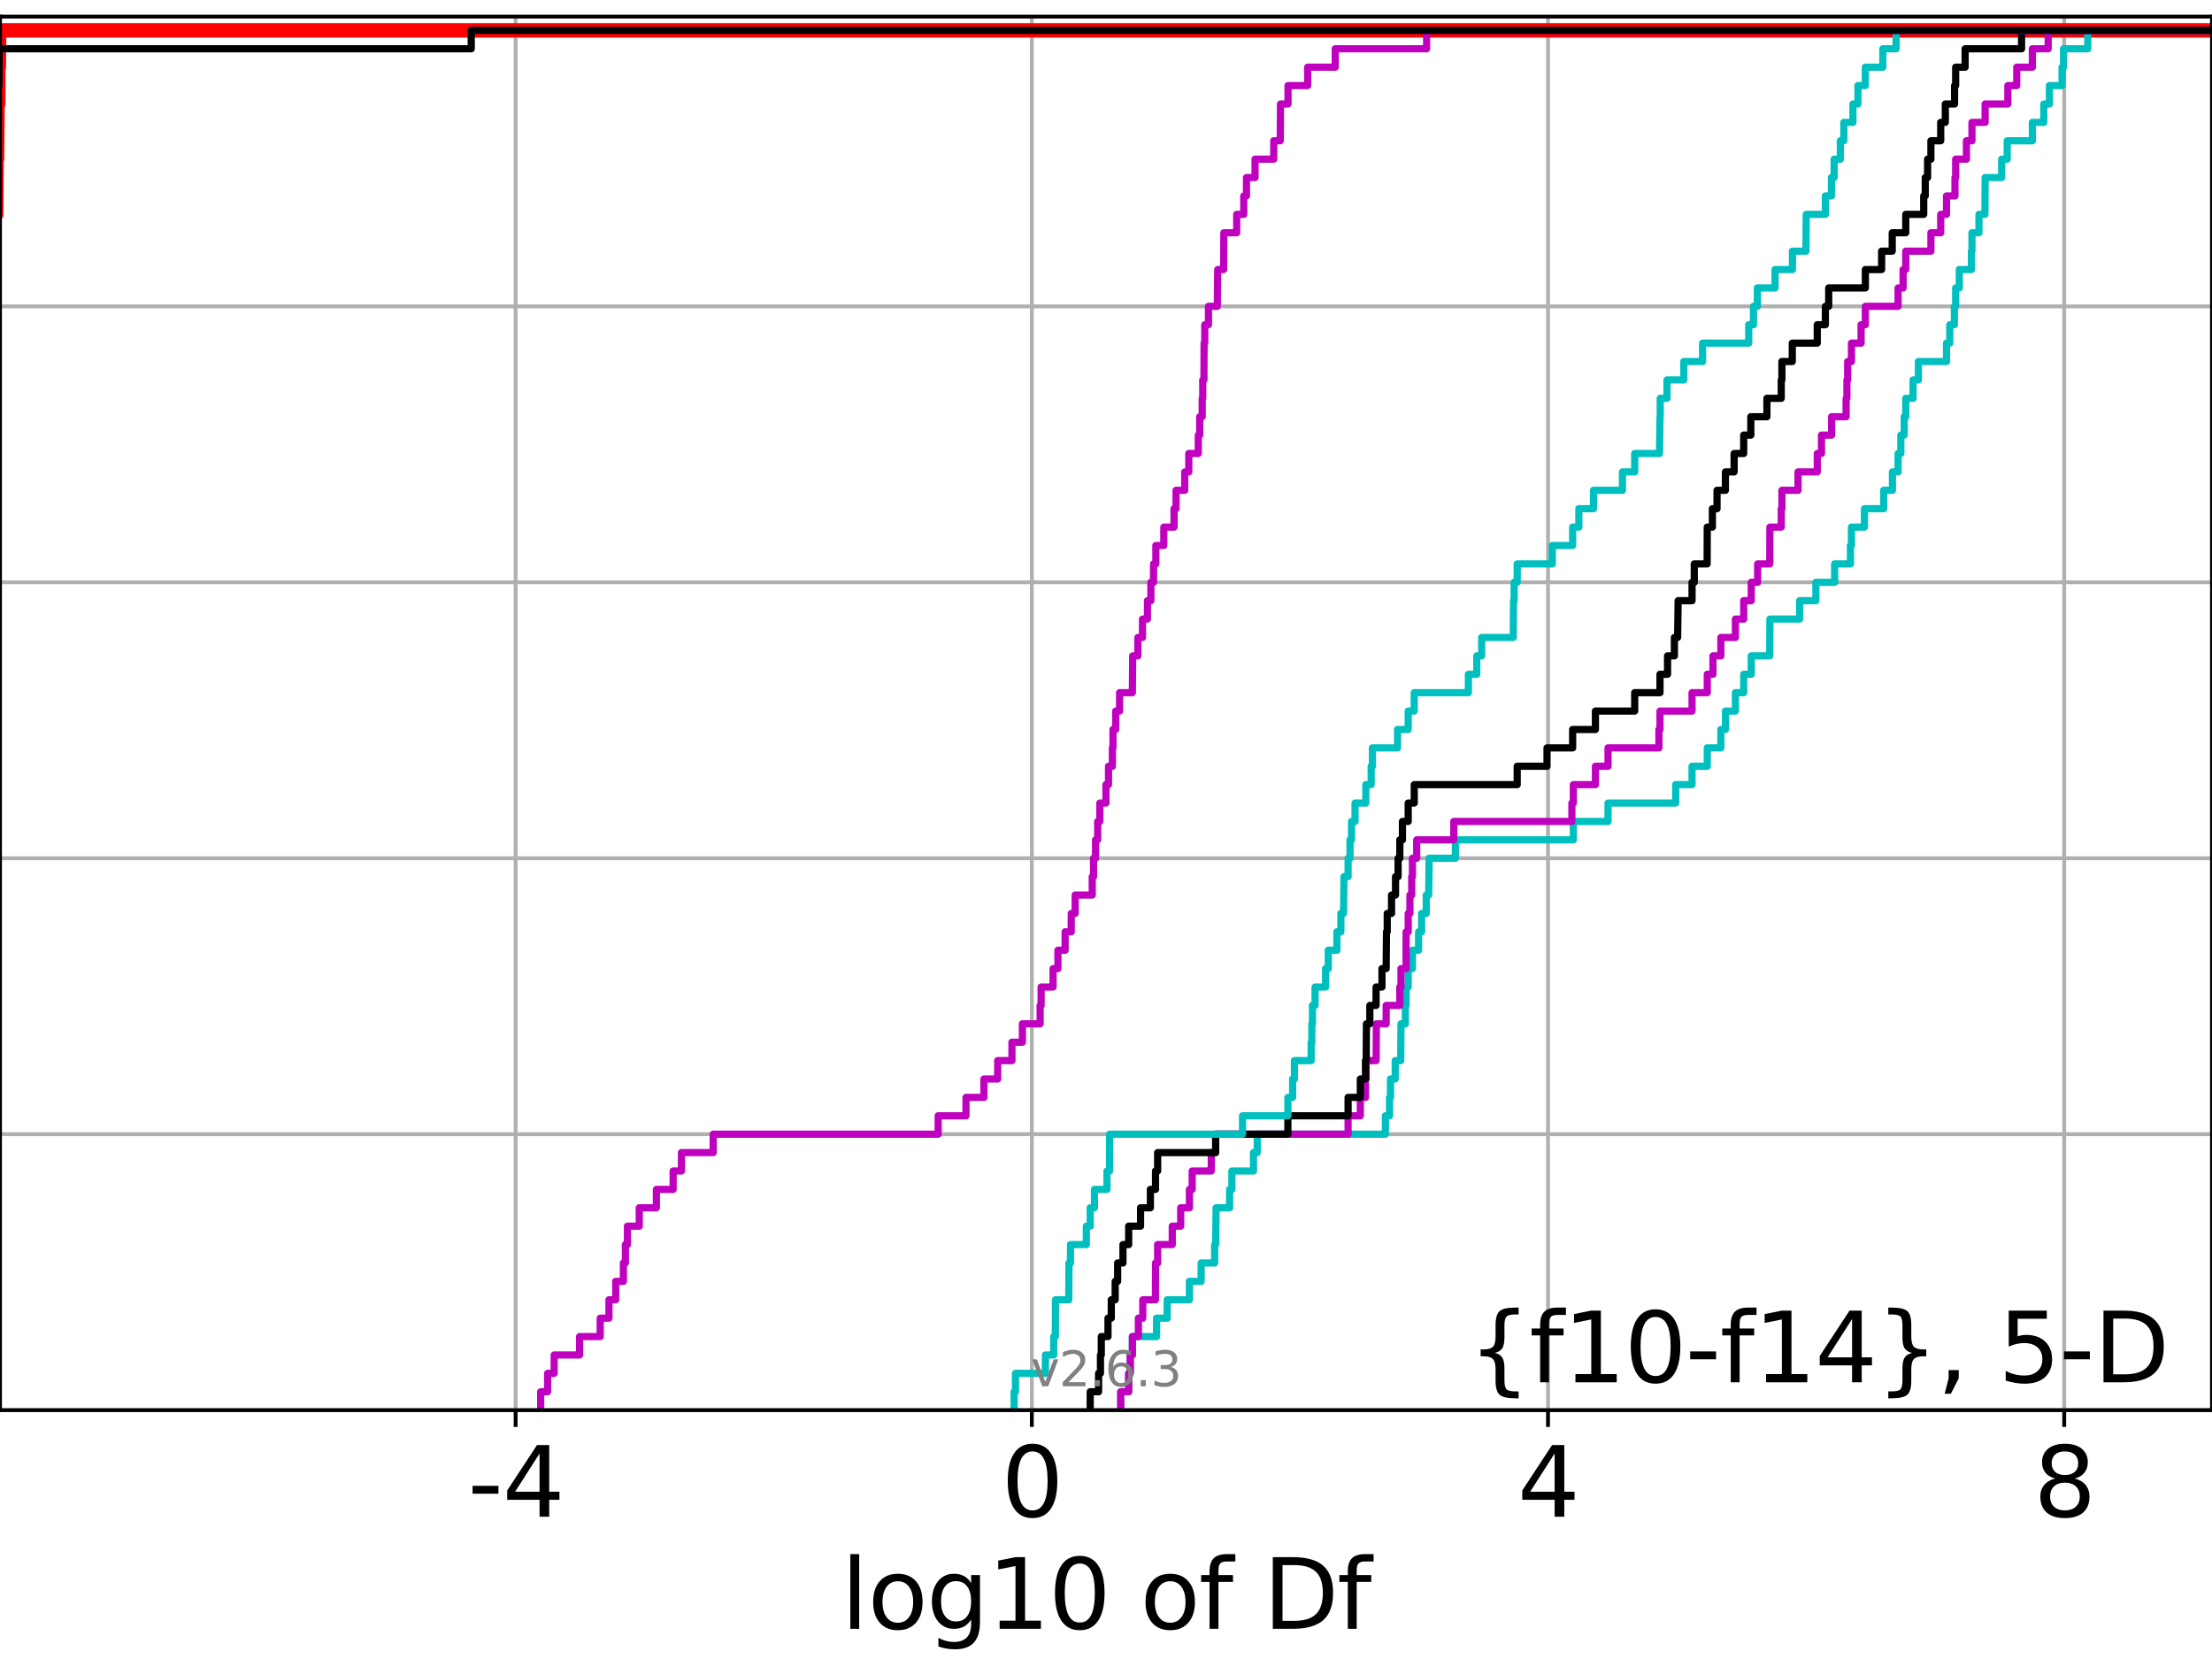 <?xml version="1.0" encoding="utf-8" standalone="no"?>
<!DOCTYPE svg PUBLIC "-//W3C//DTD SVG 1.1//EN"
  "http://www.w3.org/Graphics/SVG/1.1/DTD/svg11.dtd">
<svg xmlns:xlink="http://www.w3.org/1999/xlink" width="460.8pt" height="345.6pt" viewBox="0 0 460.8 345.6" xmlns="http://www.w3.org/2000/svg" version="1.1">
 <defs>
  <style type="text/css">*{stroke-linejoin: round; stroke-linecap: butt}</style>
 </defs>
 <g id="figure_1">
  <g id="patch_1">
   <path d="M 0 345.6 
L 460.8 345.6 
L 460.8 0 
L 0 0 
z
" style="fill: #ffffff"/>
  </g>
  <g id="axes_1">
   <g id="patch_2">
    <path d="M 0 293.76 
L 460.8 293.76 
L 460.8 3.456 
L 0 3.456 
z
" style="fill: #ffffff"/>
   </g>
   <g id="matplotlib.axis_1">
    <g id="xtick_1">
     <g id="line2d_1">
      <path d="M 107.416 293.76 
L 107.416 3.456 
" clip-path="url(#pbf6e47ed52)" style="fill: none; stroke: #b0b0b0; stroke-width: 0.8; stroke-linecap: square"/>
     </g>
     <g id="line2d_2">
      <defs>
       <path id="m3a0a823b1c" d="M 0 0 
L 0 3.5 
" style="stroke: #000000; stroke-width: 0.8"/>
      </defs>
      <g>
       <use xlink:href="#m3a0a823b1c" x="107.416" y="293.76" style="stroke: #000000; stroke-width: 0.8"/>
      </g>
     </g>
     <g id="text_1">
      <!-- -4 -->
      <g transform="translate(97.446 315.957)scale(0.2 -0.2)">
       <defs>
        <path id="DejaVuSans-2d" d="M 313 2009 
L 1997 2009 
L 1997 1497 
L 313 1497 
L 313 2009 
z
" transform="scale(0.016)"/>
        <path id="DejaVuSans-34" d="M 2419 4116 
L 825 1625 
L 2419 1625 
L 2419 4116 
z
M 2253 4666 
L 3047 4666 
L 3047 1625 
L 3713 1625 
L 3713 1100 
L 3047 1100 
L 3047 0 
L 2419 0 
L 2419 1100 
L 313 1100 
L 313 1709 
L 2253 4666 
z
" transform="scale(0.016)"/>
       </defs>
       <use xlink:href="#DejaVuSans-2d"/>
       <use xlink:href="#DejaVuSans-34" x="36.084"/>
      </g>
     </g>
    </g>
    <g id="xtick_2">
     <g id="line2d_3">
      <path d="M 214.948 293.76 
L 214.948 3.456 
" clip-path="url(#pbf6e47ed52)" style="fill: none; stroke: #b0b0b0; stroke-width: 0.8; stroke-linecap: square"/>
     </g>
     <g id="line2d_4">
      <g>
       <use xlink:href="#m3a0a823b1c" x="214.948" y="293.76" style="stroke: #000000; stroke-width: 0.8"/>
      </g>
     </g>
     <g id="text_2">
      <!-- 0 -->
      <g transform="translate(208.586 315.957)scale(0.2 -0.2)">
       <defs>
        <path id="DejaVuSans-30" d="M 2034 4250 
Q 1547 4250 1301 3770 
Q 1056 3291 1056 2328 
Q 1056 1369 1301 889 
Q 1547 409 2034 409 
Q 2525 409 2770 889 
Q 3016 1369 3016 2328 
Q 3016 3291 2770 3770 
Q 2525 4250 2034 4250 
z
M 2034 4750 
Q 2819 4750 3233 4129 
Q 3647 3509 3647 2328 
Q 3647 1150 3233 529 
Q 2819 -91 2034 -91 
Q 1250 -91 836 529 
Q 422 1150 422 2328 
Q 422 3509 836 4129 
Q 1250 4750 2034 4750 
z
" transform="scale(0.016)"/>
       </defs>
       <use xlink:href="#DejaVuSans-30"/>
      </g>
     </g>
    </g>
    <g id="xtick_3">
     <g id="line2d_5">
      <path d="M 322.481 293.76 
L 322.481 3.456 
" clip-path="url(#pbf6e47ed52)" style="fill: none; stroke: #b0b0b0; stroke-width: 0.8; stroke-linecap: square"/>
     </g>
     <g id="line2d_6">
      <g>
       <use xlink:href="#m3a0a823b1c" x="322.481" y="293.76" style="stroke: #000000; stroke-width: 0.8"/>
      </g>
     </g>
     <g id="text_3">
      <!-- 4 -->
      <g transform="translate(316.118 315.957)scale(0.2 -0.2)">
       <use xlink:href="#DejaVuSans-34"/>
      </g>
     </g>
    </g>
    <g id="xtick_4">
     <g id="line2d_7">
      <path d="M 430.013 293.76 
L 430.013 3.456 
" clip-path="url(#pbf6e47ed52)" style="fill: none; stroke: #b0b0b0; stroke-width: 0.8; stroke-linecap: square"/>
     </g>
     <g id="line2d_8">
      <g>
       <use xlink:href="#m3a0a823b1c" x="430.013" y="293.76" style="stroke: #000000; stroke-width: 0.8"/>
      </g>
     </g>
     <g id="text_4">
      <!-- 8 -->
      <g transform="translate(423.65 315.957)scale(0.2 -0.2)">
       <defs>
        <path id="DejaVuSans-38" d="M 2034 2216 
Q 1584 2216 1326 1975 
Q 1069 1734 1069 1313 
Q 1069 891 1326 650 
Q 1584 409 2034 409 
Q 2484 409 2743 651 
Q 3003 894 3003 1313 
Q 3003 1734 2745 1975 
Q 2488 2216 2034 2216 
z
M 1403 2484 
Q 997 2584 770 2862 
Q 544 3141 544 3541 
Q 544 4100 942 4425 
Q 1341 4750 2034 4750 
Q 2731 4750 3128 4425 
Q 3525 4100 3525 3541 
Q 3525 3141 3298 2862 
Q 3072 2584 2669 2484 
Q 3125 2378 3379 2068 
Q 3634 1759 3634 1313 
Q 3634 634 3220 271 
Q 2806 -91 2034 -91 
Q 1263 -91 848 271 
Q 434 634 434 1313 
Q 434 1759 690 2068 
Q 947 2378 1403 2484 
z
M 1172 3481 
Q 1172 3119 1398 2916 
Q 1625 2713 2034 2713 
Q 2441 2713 2670 2916 
Q 2900 3119 2900 3481 
Q 2900 3844 2670 4047 
Q 2441 4250 2034 4250 
Q 1625 4250 1398 4047 
Q 1172 3844 1172 3481 
z
" transform="scale(0.016)"/>
       </defs>
       <use xlink:href="#DejaVuSans-38"/>
      </g>
     </g>
    </g>
    <g id="text_5">
     <!-- log10 of Df -->
     <g transform="translate(175.214 339.313)scale(0.2 -0.2)">
      <defs>
       <path id="DejaVuSans-6c" d="M 603 4863 
L 1178 4863 
L 1178 0 
L 603 0 
L 603 4863 
z
" transform="scale(0.016)"/>
       <path id="DejaVuSans-6f" d="M 1959 3097 
Q 1497 3097 1228 2736 
Q 959 2375 959 1747 
Q 959 1119 1226 758 
Q 1494 397 1959 397 
Q 2419 397 2687 759 
Q 2956 1122 2956 1747 
Q 2956 2369 2687 2733 
Q 2419 3097 1959 3097 
z
M 1959 3584 
Q 2709 3584 3137 3096 
Q 3566 2609 3566 1747 
Q 3566 888 3137 398 
Q 2709 -91 1959 -91 
Q 1206 -91 779 398 
Q 353 888 353 1747 
Q 353 2609 779 3096 
Q 1206 3584 1959 3584 
z
" transform="scale(0.016)"/>
       <path id="DejaVuSans-67" d="M 2906 1791 
Q 2906 2416 2648 2759 
Q 2391 3103 1925 3103 
Q 1463 3103 1205 2759 
Q 947 2416 947 1791 
Q 947 1169 1205 825 
Q 1463 481 1925 481 
Q 2391 481 2648 825 
Q 2906 1169 2906 1791 
z
M 3481 434 
Q 3481 -459 3084 -895 
Q 2688 -1331 1869 -1331 
Q 1566 -1331 1297 -1286 
Q 1028 -1241 775 -1147 
L 775 -588 
Q 1028 -725 1275 -790 
Q 1522 -856 1778 -856 
Q 2344 -856 2625 -561 
Q 2906 -266 2906 331 
L 2906 616 
Q 2728 306 2450 153 
Q 2172 0 1784 0 
Q 1141 0 747 490 
Q 353 981 353 1791 
Q 353 2603 747 3093 
Q 1141 3584 1784 3584 
Q 2172 3584 2450 3431 
Q 2728 3278 2906 2969 
L 2906 3500 
L 3481 3500 
L 3481 434 
z
" transform="scale(0.016)"/>
       <path id="DejaVuSans-31" d="M 794 531 
L 1825 531 
L 1825 4091 
L 703 3866 
L 703 4441 
L 1819 4666 
L 2450 4666 
L 2450 531 
L 3481 531 
L 3481 0 
L 794 0 
L 794 531 
z
" transform="scale(0.016)"/>
       <path id="DejaVuSans-20" transform="scale(0.016)"/>
       <path id="DejaVuSans-66" d="M 2375 4863 
L 2375 4384 
L 1825 4384 
Q 1516 4384 1395 4259 
Q 1275 4134 1275 3809 
L 1275 3500 
L 2222 3500 
L 2222 3053 
L 1275 3053 
L 1275 0 
L 697 0 
L 697 3053 
L 147 3053 
L 147 3500 
L 697 3500 
L 697 3744 
Q 697 4328 969 4595 
Q 1241 4863 1831 4863 
L 2375 4863 
z
" transform="scale(0.016)"/>
       <path id="DejaVuSans-44" d="M 1259 4147 
L 1259 519 
L 2022 519 
Q 2988 519 3436 956 
Q 3884 1394 3884 2338 
Q 3884 3275 3436 3711 
Q 2988 4147 2022 4147 
L 1259 4147 
z
M 628 4666 
L 1925 4666 
Q 3281 4666 3915 4102 
Q 4550 3538 4550 2338 
Q 4550 1131 3912 565 
Q 3275 0 1925 0 
L 628 0 
L 628 4666 
z
" transform="scale(0.016)"/>
      </defs>
      <use xlink:href="#DejaVuSans-6c"/>
      <use xlink:href="#DejaVuSans-6f" x="27.783"/>
      <use xlink:href="#DejaVuSans-67" x="88.965"/>
      <use xlink:href="#DejaVuSans-31" x="152.441"/>
      <use xlink:href="#DejaVuSans-30" x="216.064"/>
      <use xlink:href="#DejaVuSans-20" x="279.688"/>
      <use xlink:href="#DejaVuSans-6f" x="311.475"/>
      <use xlink:href="#DejaVuSans-66" x="372.656"/>
      <use xlink:href="#DejaVuSans-20" x="407.861"/>
      <use xlink:href="#DejaVuSans-44" x="439.648"/>
      <use xlink:href="#DejaVuSans-66" x="516.65"/>
     </g>
    </g>
   </g>
   <g id="matplotlib.axis_2">
    <g id="ytick_1">
     <g id="line2d_9">
      <path d="M 0 293.76 
L 460.8 293.76 
" clip-path="url(#pbf6e47ed52)" style="fill: none; stroke: #b0b0b0; stroke-width: 0.8; stroke-linecap: square"/>
     </g>
     <g id="line2d_10">
      <defs>
       <path id="m77fb510b1c" d="M 0 0 
L -3.5 0 
" style="stroke: #000000; stroke-width: 0.8"/>
      </defs>
      <g>
       <use xlink:href="#m77fb510b1c" x="0" y="293.76" style="stroke: #000000; stroke-width: 0.8"/>
      </g>
     </g>
    </g>
    <g id="ytick_2">
     <g id="line2d_11">
      <path d="M 0 236.274 
L 460.8 236.274 
" clip-path="url(#pbf6e47ed52)" style="fill: none; stroke: #b0b0b0; stroke-width: 0.8; stroke-linecap: square"/>
     </g>
     <g id="line2d_12">
      <g>
       <use xlink:href="#m77fb510b1c" x="0" y="236.274" style="stroke: #000000; stroke-width: 0.8"/>
      </g>
     </g>
    </g>
    <g id="ytick_3">
     <g id="line2d_13">
      <path d="M 0 178.788 
L 460.8 178.788 
" clip-path="url(#pbf6e47ed52)" style="fill: none; stroke: #b0b0b0; stroke-width: 0.8; stroke-linecap: square"/>
     </g>
     <g id="line2d_14">
      <g>
       <use xlink:href="#m77fb510b1c" x="0" y="178.788" style="stroke: #000000; stroke-width: 0.8"/>
      </g>
     </g>
    </g>
    <g id="ytick_4">
     <g id="line2d_15">
      <path d="M 0 121.302 
L 460.8 121.302 
" clip-path="url(#pbf6e47ed52)" style="fill: none; stroke: #b0b0b0; stroke-width: 0.8; stroke-linecap: square"/>
     </g>
     <g id="line2d_16">
      <g>
       <use xlink:href="#m77fb510b1c" x="0" y="121.302" style="stroke: #000000; stroke-width: 0.8"/>
      </g>
     </g>
    </g>
    <g id="ytick_5">
     <g id="line2d_17">
      <path d="M 0 63.816 
L 460.8 63.816 
" clip-path="url(#pbf6e47ed52)" style="fill: none; stroke: #b0b0b0; stroke-width: 0.8; stroke-linecap: square"/>
     </g>
     <g id="line2d_18">
      <g>
       <use xlink:href="#m77fb510b1c" x="0" y="63.816" style="stroke: #000000; stroke-width: 0.8"/>
      </g>
     </g>
    </g>
    <g id="ytick_6">
     <g id="line2d_19">
      <path d="M 0 6.33 
L 460.8 6.33 
" clip-path="url(#pbf6e47ed52)" style="fill: none; stroke: #b0b0b0; stroke-width: 0.8; stroke-linecap: square"/>
     </g>
     <g id="line2d_20">
      <g>
       <use xlink:href="#m77fb510b1c" x="0" y="6.33" style="stroke: #000000; stroke-width: 0.8"/>
      </g>
     </g>
    </g>
   </g>
   <g id="line2d_21">
    <path d="M -1 44.654 
L -0.785 44.654 
L -0.71 33.157 
L -0.618 33.157 
L -0.509 21.66 
L -0.368 21.66 
L -0.352 13.995 
L -0.237 13.995 
L -0.182 6.33 
L -0.182 6.33 
L 460.8 6.33 
L 460.8 6.33 
" clip-path="url(#pbf6e47ed52)" style="fill: none; stroke: #ff0000; stroke-width: 3; stroke-linecap: square"/>
   </g>
   <g id="line2d_22">
    <path d="M 233.472 293.76 
L 233.472 289.928 
L 235.127 289.928 
L 235.127 286.095 
L 235.452 286.095 
L 235.452 282.263 
L 235.899 282.263 
L 235.899 278.43 
L 240.933 278.43 
L 240.933 274.598 
L 243.152 274.598 
L 243.152 270.766 
L 247.778 270.766 
L 247.778 266.933 
L 250.219 266.933 
L 250.219 263.101 
L 253.029 263.101 
L 253.029 259.268 
L 253.247 259.268 
L 253.337 251.604 
L 256.153 251.604 
L 256.153 247.771 
L 256.622 247.771 
L 256.622 243.939 
L 261.125 243.939 
L 261.125 240.106 
L 261.9 240.106 
L 261.9 236.274 
L 288.607 236.274 
L 288.607 232.442 
L 289.465 232.442 
L 289.465 228.609 
L 289.668 228.609 
L 289.668 224.777 
L 290.648 224.777 
L 290.648 220.944 
L 291.795 220.944 
L 291.852 213.28 
L 292.765 213.28 
L 292.765 209.447 
L 292.915 209.447 
L 292.915 205.615 
L 293.353 205.615 
L 293.353 201.782 
L 294.233 201.782 
L 294.233 197.95 
L 295.514 197.95 
L 295.514 194.118 
L 296.146 194.118 
L 296.146 190.285 
L 297.119 190.285 
L 297.119 186.453 
L 297.617 186.453 
L 297.713 178.788 
L 303.18 178.788 
L 303.18 174.956 
L 327.758 174.956 
L 327.758 171.123 
L 334.983 171.123 
L 334.983 167.291 
L 349.082 167.291 
L 349.082 163.459 
L 352.485 163.459 
L 352.485 159.626 
L 355.652 159.626 
L 355.652 155.794 
L 358.485 155.794 
L 358.485 151.961 
L 359.446 151.961 
L 359.446 148.129 
L 361.518 148.129 
L 361.518 144.297 
L 363.244 144.297 
L 363.244 140.464 
L 364.818 140.464 
L 364.818 136.632 
L 368.669 136.632 
L 368.702 128.967 
L 374.889 128.967 
L 374.889 125.135 
L 378.284 125.135 
L 378.284 121.302 
L 382.189 121.302 
L 382.189 117.47 
L 385.475 117.47 
L 385.475 113.637 
L 385.691 113.637 
L 385.691 109.805 
L 388.394 109.805 
L 388.394 105.973 
L 392.399 105.973 
L 392.399 102.14 
L 394.228 102.14 
L 394.228 98.308 
L 395.404 98.308 
L 395.404 94.475 
L 395.978 94.475 
L 395.978 90.643 
L 396.677 90.643 
L 396.677 86.811 
L 397.002 86.811 
L 397.002 82.978 
L 398.523 82.978 
L 398.523 79.146 
L 399.638 79.146 
L 399.638 75.313 
L 405.49 75.313 
L 405.49 71.481 
L 406.169 71.481 
L 406.169 67.649 
L 407.13 67.649 
L 407.13 63.816 
L 407.399 63.816 
L 407.399 59.984 
L 408.156 59.984 
L 408.156 56.151 
L 410.683 56.151 
L 410.683 52.319 
L 410.796 52.319 
L 410.796 48.487 
L 412.254 48.487 
L 412.254 44.654 
L 413.495 44.654 
L 413.538 36.989 
L 416.983 36.989 
L 416.983 33.157 
L 418.141 33.157 
L 418.141 29.325 
L 423.379 29.325 
L 423.379 25.492 
L 425.757 25.492 
L 425.757 21.66 
L 426.936 21.66 
L 426.936 17.827 
L 429.565 17.827 
L 429.565 13.995 
L 429.871 13.995 
L 429.871 10.163 
L 434.923 10.163 
L 434.923 6.33 
L 434.923 6.33 
L 460.8 6.33 
L 460.8 6.33 
" clip-path="url(#pbf6e47ed52)" style="fill: none; stroke: #00bfbf; stroke-width: 1.5; stroke-linecap: square"/>
   </g>
   <g id="line2d_23">
    <path d="M 233.472 293.76 
L 233.472 289.928 
L 235.127 289.928 
L 235.127 286.095 
L 235.452 286.095 
L 235.452 282.263 
L 235.899 282.263 
L 235.899 278.43 
L 237.145 278.43 
L 237.145 274.598 
L 238.065 274.598 
L 238.065 270.766 
L 240.694 270.766 
L 240.716 263.101 
L 241.16 263.101 
L 241.16 259.268 
L 244.206 259.268 
L 244.206 255.436 
L 245.964 255.436 
L 245.964 251.604 
L 247.778 251.604 
L 247.778 247.771 
L 248.354 247.771 
L 248.354 243.939 
L 252.333 243.939 
L 252.333 240.106 
L 253.247 240.106 
L 253.247 236.274 
L 280.832 236.274 
L 280.832 232.442 
L 283.381 232.442 
L 283.381 228.609 
L 284.455 228.609 
L 284.455 224.777 
L 284.604 224.777 
L 284.604 220.944 
L 286.662 220.944 
L 286.727 213.28 
L 288.762 213.28 
L 288.762 209.447 
L 291.609 209.447 
L 291.609 205.615 
L 291.852 205.615 
L 291.852 201.782 
L 292.915 201.782 
L 292.916 194.118 
L 293.353 194.118 
L 293.353 190.285 
L 293.713 190.285 
L 293.713 186.453 
L 294.086 186.453 
L 294.086 182.621 
L 294.233 182.621 
L 294.233 178.788 
L 295.119 178.788 
L 295.119 174.956 
L 302.856 174.956 
L 302.856 171.123 
L 327.455 171.123 
L 327.455 167.291 
L 327.758 167.291 
L 327.758 163.459 
L 332.358 163.459 
L 332.358 159.626 
L 334.983 159.626 
L 334.983 155.794 
L 345.581 155.794 
L 345.581 151.961 
L 345.807 151.961 
L 345.807 148.129 
L 352.485 148.129 
L 352.485 144.297 
L 355.652 144.297 
L 355.652 140.464 
L 356.84 140.464 
L 356.84 136.632 
L 358.485 136.632 
L 358.485 132.799 
L 361.518 132.799 
L 361.518 128.967 
L 363.244 128.967 
L 363.244 125.135 
L 364.818 125.135 
L 364.818 121.302 
L 366.149 121.302 
L 366.149 117.47 
L 368.669 117.47 
L 368.702 109.805 
L 371.066 109.805 
L 371.066 105.973 
L 371.202 105.973 
L 371.202 102.14 
L 374.562 102.14 
L 374.562 98.308 
L 378.569 98.308 
L 378.569 94.475 
L 379.449 94.475 
L 379.449 90.643 
L 381.558 90.643 
L 381.558 86.811 
L 384.58 86.811 
L 384.58 82.978 
L 384.747 82.978 
L 384.747 79.146 
L 384.902 79.146 
L 384.902 75.313 
L 385.691 75.313 
L 385.691 71.481 
L 387.703 71.481 
L 387.703 67.649 
L 388.589 67.649 
L 388.589 63.816 
L 395.404 63.816 
L 395.404 59.984 
L 396.453 59.984 
L 396.453 56.151 
L 397.002 56.151 
L 397.002 52.319 
L 402.245 52.319 
L 402.245 48.487 
L 404.288 48.487 
L 404.288 44.654 
L 405.49 44.654 
L 405.49 40.822 
L 407.254 40.822 
L 407.254 36.989 
L 407.399 36.989 
L 407.399 33.157 
L 409.641 33.157 
L 409.641 29.325 
L 410.796 29.325 
L 410.796 25.492 
L 413.538 25.492 
L 413.538 21.66 
L 418.272 21.66 
L 418.272 17.827 
L 420.126 17.827 
L 420.126 13.995 
L 423.379 13.995 
L 423.379 10.163 
L 426.675 10.163 
L 426.675 6.33 
L 426.675 6.33 
L 460.8 6.33 
L 460.8 6.33 
" clip-path="url(#pbf6e47ed52)" style="fill: none; stroke: #bf00bf; stroke-width: 1.5; stroke-linecap: square"/>
   </g>
   <g id="line2d_24">
    <path d="M 227.113 293.76 
L 227.113 289.928 
L 228.856 289.928 
L 228.856 286.095 
L 229.245 286.095 
L 229.245 282.263 
L 229.418 282.263 
L 229.418 278.43 
L 230.813 278.43 
L 230.813 274.598 
L 231.502 274.598 
L 231.502 270.766 
L 232.313 270.766 
L 232.313 266.933 
L 232.824 266.933 
L 232.824 263.101 
L 233.936 263.101 
L 233.936 259.268 
L 235.127 259.268 
L 235.127 255.436 
L 237.598 255.436 
L 237.598 251.604 
L 239.648 251.604 
L 239.648 247.771 
L 240.716 247.771 
L 240.716 243.939 
L 241.16 243.939 
L 241.16 240.106 
L 253.247 240.106 
L 253.247 236.274 
L 268.29 236.274 
L 268.29 232.442 
L 280.832 232.442 
L 280.832 228.609 
L 283.381 228.609 
L 283.381 224.777 
L 284.455 224.777 
L 284.455 220.944 
L 284.604 220.944 
L 284.656 213.28 
L 285.362 213.28 
L 285.362 209.447 
L 286.662 209.447 
L 286.662 205.615 
L 287.889 205.615 
L 287.889 201.782 
L 288.762 201.782 
L 288.827 194.118 
L 288.987 194.118 
L 288.987 190.285 
L 289.884 190.285 
L 289.884 186.453 
L 290.715 186.453 
L 290.715 182.621 
L 291.245 182.621 
L 291.245 178.788 
L 291.609 178.788 
L 291.609 174.956 
L 292.158 174.956 
L 292.158 171.123 
L 293.353 171.123 
L 293.353 167.291 
L 294.613 167.291 
L 294.613 163.459 
L 316.061 163.459 
L 316.061 159.626 
L 322.271 159.626 
L 322.271 155.794 
L 327.611 155.794 
L 327.611 151.961 
L 332.358 151.961 
L 332.358 148.129 
L 340.539 148.129 
L 340.539 144.297 
L 345.807 144.297 
L 345.807 140.464 
L 347.381 140.464 
L 347.381 136.632 
L 348.806 136.632 
L 348.806 132.799 
L 349.481 132.799 
L 349.587 125.135 
L 352.485 125.135 
L 352.485 121.302 
L 352.95 121.302 
L 352.95 117.47 
L 355.625 117.47 
L 355.652 109.805 
L 356.723 109.805 
L 356.723 105.973 
L 357.688 105.973 
L 357.688 102.14 
L 359.436 102.14 
L 359.436 98.308 
L 361.251 98.308 
L 361.251 94.475 
L 363.244 94.475 
L 363.244 90.643 
L 364.73 90.643 
L 364.73 86.811 
L 368.081 86.811 
L 368.081 82.978 
L 371.066 82.978 
L 371.066 79.146 
L 371.202 79.146 
L 371.202 75.313 
L 373.367 75.313 
L 373.367 71.481 
L 378.569 71.481 
L 378.569 67.649 
L 380.257 67.649 
L 380.257 63.816 
L 380.952 63.816 
L 380.952 59.984 
L 388.589 59.984 
L 388.589 56.151 
L 391.979 56.151 
L 391.979 52.319 
L 394.186 52.319 
L 394.186 48.487 
L 397.002 48.487 
L 397.002 44.654 
L 400.746 44.654 
L 400.746 40.822 
L 401.064 40.822 
L 401.064 36.989 
L 401.554 36.989 
L 401.554 33.157 
L 402.245 33.157 
L 402.245 29.325 
L 404.288 29.325 
L 404.288 25.492 
L 405.247 25.492 
L 405.247 21.66 
L 407.173 21.66 
L 407.173 17.827 
L 407.399 17.827 
L 407.399 13.995 
L 409.373 13.995 
L 409.373 10.163 
L 421.126 10.163 
L 421.126 6.33 
L 421.126 6.33 
L 460.8 6.33 
L 460.8 6.33 
" clip-path="url(#pbf6e47ed52)" style="fill: none; stroke: #000000; stroke-width: 1.5; stroke-linecap: square"/>
   </g>
   <g id="line2d_25">
    <path d="M 211.262 293.76 
L 211.262 289.928 
L 211.541 289.928 
L 211.541 286.095 
L 217.783 286.095 
L 217.783 282.263 
L 219.503 282.263 
L 219.503 278.43 
L 219.845 278.43 
L 219.868 270.766 
L 222.648 270.766 
L 222.677 263.101 
L 222.999 263.101 
L 222.999 259.268 
L 226.305 259.268 
L 226.305 255.436 
L 227.113 255.436 
L 227.113 251.604 
L 227.995 251.604 
L 227.995 247.771 
L 230.606 247.771 
L 230.606 243.939 
L 231.145 243.939 
L 231.152 236.274 
L 258.839 236.274 
L 258.839 232.442 
L 268.29 232.442 
L 268.29 228.609 
L 269.278 228.609 
L 269.278 224.777 
L 269.652 224.777 
L 269.652 220.944 
L 273.14 220.944 
L 273.14 217.112 
L 273.276 217.112 
L 273.276 213.28 
L 273.412 213.28 
L 273.412 209.447 
L 273.95 209.447 
L 273.95 205.615 
L 276.14 205.615 
L 276.14 201.782 
L 276.704 201.782 
L 276.704 197.95 
L 278.501 197.95 
L 278.501 194.118 
L 279.326 194.118 
L 279.326 190.285 
L 279.883 190.285 
L 279.975 182.621 
L 280.832 182.621 
L 280.832 178.788 
L 281.236 178.788 
L 281.236 174.956 
L 281.549 174.956 
L 281.549 171.123 
L 282.281 171.123 
L 282.281 167.291 
L 284.524 167.291 
L 284.524 163.459 
L 285.637 163.459 
L 285.637 159.626 
L 285.902 159.626 
L 285.902 155.794 
L 291.138 155.794 
L 291.138 151.961 
L 293.353 151.961 
L 293.353 148.129 
L 294.613 148.129 
L 294.613 144.297 
L 305.893 144.297 
L 305.893 140.464 
L 307.64 140.464 
L 307.64 136.632 
L 308.656 136.632 
L 308.656 132.799 
L 315.236 132.799 
L 315.298 125.135 
L 315.419 125.135 
L 315.419 121.302 
L 316.061 121.302 
L 316.061 117.47 
L 323.383 117.47 
L 323.383 113.637 
L 327.611 113.637 
L 327.611 109.805 
L 328.904 109.805 
L 328.904 105.973 
L 331.947 105.973 
L 331.947 102.14 
L 337.988 102.14 
L 337.988 98.308 
L 340.539 98.308 
L 340.539 94.475 
L 345.698 94.475 
L 345.807 86.811 
L 345.855 86.811 
L 345.855 82.978 
L 347.266 82.978 
L 347.266 79.146 
L 350.771 79.146 
L 350.771 75.313 
L 354.676 75.313 
L 354.676 71.481 
L 364.291 71.481 
L 364.291 67.649 
L 365.282 67.649 
L 365.282 63.816 
L 366.088 63.816 
L 366.088 59.984 
L 369.771 59.984 
L 369.771 56.151 
L 373.401 56.151 
L 373.401 52.319 
L 376.209 52.319 
L 376.268 44.654 
L 380.257 44.654 
L 380.257 40.822 
L 381.522 40.822 
L 381.522 36.989 
L 382.086 36.989 
L 382.086 33.157 
L 383.379 33.157 
L 383.379 29.325 
L 384.102 29.325 
L 384.102 25.492 
L 386.002 25.492 
L 386.002 21.66 
L 387.043 21.66 
L 387.043 17.827 
L 388.582 17.827 
L 388.582 13.995 
L 392.228 13.995 
L 392.228 10.163 
L 394.993 10.163 
L 394.993 6.33 
L 394.993 6.33 
L 460.8 6.33 
L 460.8 6.33 
" clip-path="url(#pbf6e47ed52)" style="fill: none; stroke: #00bfbf; stroke-width: 1.5; stroke-linecap: square"/>
   </g>
   <g id="line2d_26">
    <path d="M 112.632 293.76 
L 112.632 289.928 
L 114.079 289.928 
L 114.079 286.095 
L 115.442 286.095 
L 115.442 282.263 
L 120.739 282.263 
L 120.739 278.43 
L 125.033 278.43 
L 125.033 274.598 
L 126.856 274.598 
L 126.856 270.766 
L 128.264 270.766 
L 128.264 266.933 
L 129.867 266.933 
L 129.867 263.101 
L 130.282 263.101 
L 130.282 259.268 
L 130.705 259.268 
L 130.705 255.436 
L 133.169 255.436 
L 133.169 251.604 
L 136.738 251.604 
L 136.738 247.771 
L 140.23 247.771 
L 140.23 243.939 
L 141.961 243.939 
L 141.961 240.106 
L 148.578 240.106 
L 148.578 236.274 
L 195.437 236.274 
L 195.437 232.442 
L 201.238 232.442 
L 201.238 228.609 
L 204.971 228.609 
L 204.971 224.777 
L 207.836 224.777 
L 207.836 220.944 
L 210.807 220.944 
L 210.807 217.112 
L 212.981 217.112 
L 212.981 213.28 
L 216.679 213.28 
L 216.679 209.447 
L 216.881 209.447 
L 216.881 205.615 
L 219.374 205.615 
L 219.374 201.782 
L 220.385 201.782 
L 220.385 197.95 
L 221.883 197.95 
L 221.883 194.118 
L 223.155 194.118 
L 223.155 190.285 
L 223.978 190.285 
L 223.978 186.453 
L 227.531 186.453 
L 227.531 182.621 
L 227.8 182.621 
L 227.8 178.788 
L 228.216 178.788 
L 228.216 174.956 
L 228.668 174.956 
L 228.668 171.123 
L 229.117 171.123 
L 229.117 167.291 
L 230.391 167.291 
L 230.391 163.459 
L 230.922 163.459 
L 230.922 159.626 
L 231.727 159.626 
L 231.727 155.794 
L 231.854 155.794 
L 231.854 151.961 
L 232.422 151.961 
L 232.422 148.129 
L 233.231 148.129 
L 233.231 144.297 
L 235.89 144.297 
L 235.962 136.632 
L 237.042 136.632 
L 237.042 132.799 
L 238.006 132.799 
L 238.006 128.967 
L 239.032 128.967 
L 239.032 125.135 
L 239.75 125.135 
L 239.75 121.302 
L 240.304 121.302 
L 240.304 117.47 
L 240.785 117.47 
L 240.785 113.637 
L 242.441 113.637 
L 242.441 109.805 
L 244.579 109.805 
L 244.579 105.973 
L 244.994 105.973 
L 244.994 102.14 
L 246.8 102.14 
L 246.8 98.308 
L 247.645 98.308 
L 247.645 94.475 
L 249.626 94.475 
L 249.626 90.643 
L 249.917 90.643 
L 249.917 86.811 
L 250.438 86.811 
L 250.438 82.978 
L 250.552 82.978 
L 250.552 79.146 
L 250.802 79.146 
L 250.836 71.481 
L 250.977 71.481 
L 250.977 67.649 
L 251.744 67.649 
L 251.744 63.816 
L 253.581 63.816 
L 253.673 56.151 
L 254.9 56.151 
L 254.95 48.487 
L 257.629 48.487 
L 257.629 44.654 
L 259.099 44.654 
L 259.099 40.822 
L 259.664 40.822 
L 259.664 36.989 
L 261.444 36.989 
L 261.444 33.157 
L 265.345 33.157 
L 265.345 29.325 
L 266.701 29.325 
L 266.751 21.66 
L 268.319 21.66 
L 268.319 17.827 
L 272.414 17.827 
L 272.414 13.995 
L 278.151 13.995 
L 278.151 10.163 
L 297.191 10.163 
L 297.191 6.33 
L 297.191 6.33 
L 460.8 6.33 
L 460.8 6.33 
" clip-path="url(#pbf6e47ed52)" style="fill: none; stroke: #bf00bf; stroke-width: 1.5; stroke-linecap: square"/>
   </g>
   <g id="line2d_27">
    <path d="M -1 44.654 
L -0.785 44.654 
L -0.71 33.157 
L -0.579 33.157 
L -0.509 25.492 
L -0.368 25.492 
L -0.352 17.827 
L -0.237 17.827 
L -0.182 10.163 
L 98.17 10.163 
L 98.17 6.33 
L 98.17 6.33 
L 460.8 6.33 
L 460.8 6.33 
" clip-path="url(#pbf6e47ed52)" style="fill: none; stroke: #000000; stroke-width: 1.5; stroke-linecap: square"/>
   </g>
   <g id="patch_3">
    <path d="M 0 293.76 
L 0 3.456 
" style="fill: none; stroke: #000000; stroke-width: 0.8; stroke-linejoin: miter; stroke-linecap: square"/>
   </g>
   <g id="patch_4">
    <path d="M 460.8 293.76 
L 460.8 3.456 
" style="fill: none; stroke: #000000; stroke-width: 0.8; stroke-linejoin: miter; stroke-linecap: square"/>
   </g>
   <g id="patch_5">
    <path d="M -0 293.76 
L 460.8 293.76 
" style="fill: none; stroke: #000000; stroke-width: 0.8; stroke-linejoin: miter; stroke-linecap: square"/>
   </g>
   <g id="patch_6">
    <path d="M -0 3.456 
L 460.8 3.456 
" style="fill: none; stroke: #000000; stroke-width: 0.8; stroke-linejoin: miter; stroke-linecap: square"/>
   </g>
   <g id="text_6">
    <!-- {f10-f14}, 5-D -->
    <g transform="translate(305.884 287.954)scale(0.2 -0.2)">
     <defs>
      <path id="DejaVuSans-7b" d="M 3272 -594 
L 3272 -1044 
L 3078 -1044 
Q 2300 -1044 2036 -812 
Q 1772 -581 1772 109 
L 1772 856 
Q 1772 1328 1603 1509 
Q 1434 1691 991 1691 
L 800 1691 
L 800 2138 
L 991 2138 
Q 1438 2138 1605 2317 
Q 1772 2497 1772 2963 
L 1772 3713 
Q 1772 4403 2036 4633 
Q 2300 4863 3078 4863 
L 3272 4863 
L 3272 4416 
L 3059 4416 
Q 2619 4416 2484 4278 
Q 2350 4141 2350 3700 
L 2350 2925 
Q 2350 2434 2208 2212 
Q 2066 1991 1722 1913 
Q 2069 1828 2209 1606 
Q 2350 1384 2350 897 
L 2350 122 
Q 2350 -319 2484 -456 
Q 2619 -594 3059 -594 
L 3272 -594 
z
" transform="scale(0.016)"/>
      <path id="DejaVuSans-7d" d="M 800 -594 
L 1019 -594 
Q 1456 -594 1589 -459 
Q 1722 -325 1722 122 
L 1722 897 
Q 1722 1384 1862 1606 
Q 2003 1828 2350 1913 
Q 2003 1991 1862 2212 
Q 1722 2434 1722 2925 
L 1722 3700 
Q 1722 4144 1589 4280 
Q 1456 4416 1019 4416 
L 800 4416 
L 800 4863 
L 997 4863 
Q 1775 4863 2036 4633 
Q 2297 4403 2297 3713 
L 2297 2963 
Q 2297 2497 2465 2317 
Q 2634 2138 3078 2138 
L 3272 2138 
L 3272 1691 
L 3078 1691 
Q 2634 1691 2465 1509 
Q 2297 1328 2297 856 
L 2297 109 
Q 2297 -581 2036 -812 
Q 1775 -1044 997 -1044 
L 800 -1044 
L 800 -594 
z
" transform="scale(0.016)"/>
      <path id="DejaVuSans-2c" d="M 750 794 
L 1409 794 
L 1409 256 
L 897 -744 
L 494 -744 
L 750 256 
L 750 794 
z
" transform="scale(0.016)"/>
      <path id="DejaVuSans-35" d="M 691 4666 
L 3169 4666 
L 3169 4134 
L 1269 4134 
L 1269 2991 
Q 1406 3038 1543 3061 
Q 1681 3084 1819 3084 
Q 2600 3084 3056 2656 
Q 3513 2228 3513 1497 
Q 3513 744 3044 326 
Q 2575 -91 1722 -91 
Q 1428 -91 1123 -41 
Q 819 9 494 109 
L 494 744 
Q 775 591 1075 516 
Q 1375 441 1709 441 
Q 2250 441 2565 725 
Q 2881 1009 2881 1497 
Q 2881 1984 2565 2268 
Q 2250 2553 1709 2553 
Q 1456 2553 1204 2497 
Q 953 2441 691 2322 
L 691 4666 
z
" transform="scale(0.016)"/>
     </defs>
     <use xlink:href="#DejaVuSans-7b"/>
     <use xlink:href="#DejaVuSans-66" x="63.623"/>
     <use xlink:href="#DejaVuSans-31" x="98.828"/>
     <use xlink:href="#DejaVuSans-30" x="162.451"/>
     <use xlink:href="#DejaVuSans-2d" x="226.074"/>
     <use xlink:href="#DejaVuSans-66" x="262.158"/>
     <use xlink:href="#DejaVuSans-31" x="297.363"/>
     <use xlink:href="#DejaVuSans-34" x="360.986"/>
     <use xlink:href="#DejaVuSans-7d" x="424.609"/>
     <use xlink:href="#DejaVuSans-2c" x="488.232"/>
     <use xlink:href="#DejaVuSans-20" x="520.02"/>
     <use xlink:href="#DejaVuSans-35" x="551.807"/>
     <use xlink:href="#DejaVuSans-2d" x="615.43"/>
     <use xlink:href="#DejaVuSans-44" x="651.514"/>
    </g>
   </g>
   <g id="text_7">
    <!-- v2.6.3 -->
    <g style="fill: #808080" transform="translate(214.719 288.777)scale(0.1 -0.1)">
     <defs>
      <path id="DejaVuSans-76" d="M 191 3500 
L 800 3500 
L 1894 563 
L 2988 3500 
L 3597 3500 
L 2284 0 
L 1503 0 
L 191 3500 
z
" transform="scale(0.016)"/>
      <path id="DejaVuSans-32" d="M 1228 531 
L 3431 531 
L 3431 0 
L 469 0 
L 469 531 
Q 828 903 1448 1529 
Q 2069 2156 2228 2338 
Q 2531 2678 2651 2914 
Q 2772 3150 2772 3378 
Q 2772 3750 2511 3984 
Q 2250 4219 1831 4219 
Q 1534 4219 1204 4116 
Q 875 4013 500 3803 
L 500 4441 
Q 881 4594 1212 4672 
Q 1544 4750 1819 4750 
Q 2544 4750 2975 4387 
Q 3406 4025 3406 3419 
Q 3406 3131 3298 2873 
Q 3191 2616 2906 2266 
Q 2828 2175 2409 1742 
Q 1991 1309 1228 531 
z
" transform="scale(0.016)"/>
      <path id="DejaVuSans-2e" d="M 684 794 
L 1344 794 
L 1344 0 
L 684 0 
L 684 794 
z
" transform="scale(0.016)"/>
      <path id="DejaVuSans-36" d="M 2113 2584 
Q 1688 2584 1439 2293 
Q 1191 2003 1191 1497 
Q 1191 994 1439 701 
Q 1688 409 2113 409 
Q 2538 409 2786 701 
Q 3034 994 3034 1497 
Q 3034 2003 2786 2293 
Q 2538 2584 2113 2584 
z
M 3366 4563 
L 3366 3988 
Q 3128 4100 2886 4159 
Q 2644 4219 2406 4219 
Q 1781 4219 1451 3797 
Q 1122 3375 1075 2522 
Q 1259 2794 1537 2939 
Q 1816 3084 2150 3084 
Q 2853 3084 3261 2657 
Q 3669 2231 3669 1497 
Q 3669 778 3244 343 
Q 2819 -91 2113 -91 
Q 1303 -91 875 529 
Q 447 1150 447 2328 
Q 447 3434 972 4092 
Q 1497 4750 2381 4750 
Q 2619 4750 2861 4703 
Q 3103 4656 3366 4563 
z
" transform="scale(0.016)"/>
      <path id="DejaVuSans-33" d="M 2597 2516 
Q 3050 2419 3304 2112 
Q 3559 1806 3559 1356 
Q 3559 666 3084 287 
Q 2609 -91 1734 -91 
Q 1441 -91 1130 -33 
Q 819 25 488 141 
L 488 750 
Q 750 597 1062 519 
Q 1375 441 1716 441 
Q 2309 441 2620 675 
Q 2931 909 2931 1356 
Q 2931 1769 2642 2001 
Q 2353 2234 1838 2234 
L 1294 2234 
L 1294 2753 
L 1863 2753 
Q 2328 2753 2575 2939 
Q 2822 3125 2822 3475 
Q 2822 3834 2567 4026 
Q 2313 4219 1838 4219 
Q 1578 4219 1281 4162 
Q 984 4106 628 3988 
L 628 4550 
Q 988 4650 1302 4700 
Q 1616 4750 1894 4750 
Q 2613 4750 3031 4423 
Q 3450 4097 3450 3541 
Q 3450 3153 3228 2886 
Q 3006 2619 2597 2516 
z
" transform="scale(0.016)"/>
     </defs>
     <use xlink:href="#DejaVuSans-76"/>
     <use xlink:href="#DejaVuSans-32" x="59.18"/>
     <use xlink:href="#DejaVuSans-2e" x="122.803"/>
     <use xlink:href="#DejaVuSans-36" x="154.59"/>
     <use xlink:href="#DejaVuSans-2e" x="218.213"/>
     <use xlink:href="#DejaVuSans-33" x="250"/>
    </g>
   </g>
  </g>
 </g>
 <defs>
  <clipPath id="pbf6e47ed52">
   <rect x="0" y="3.456" width="460.8" height="290.304"/>
  </clipPath>
 </defs>
</svg>
